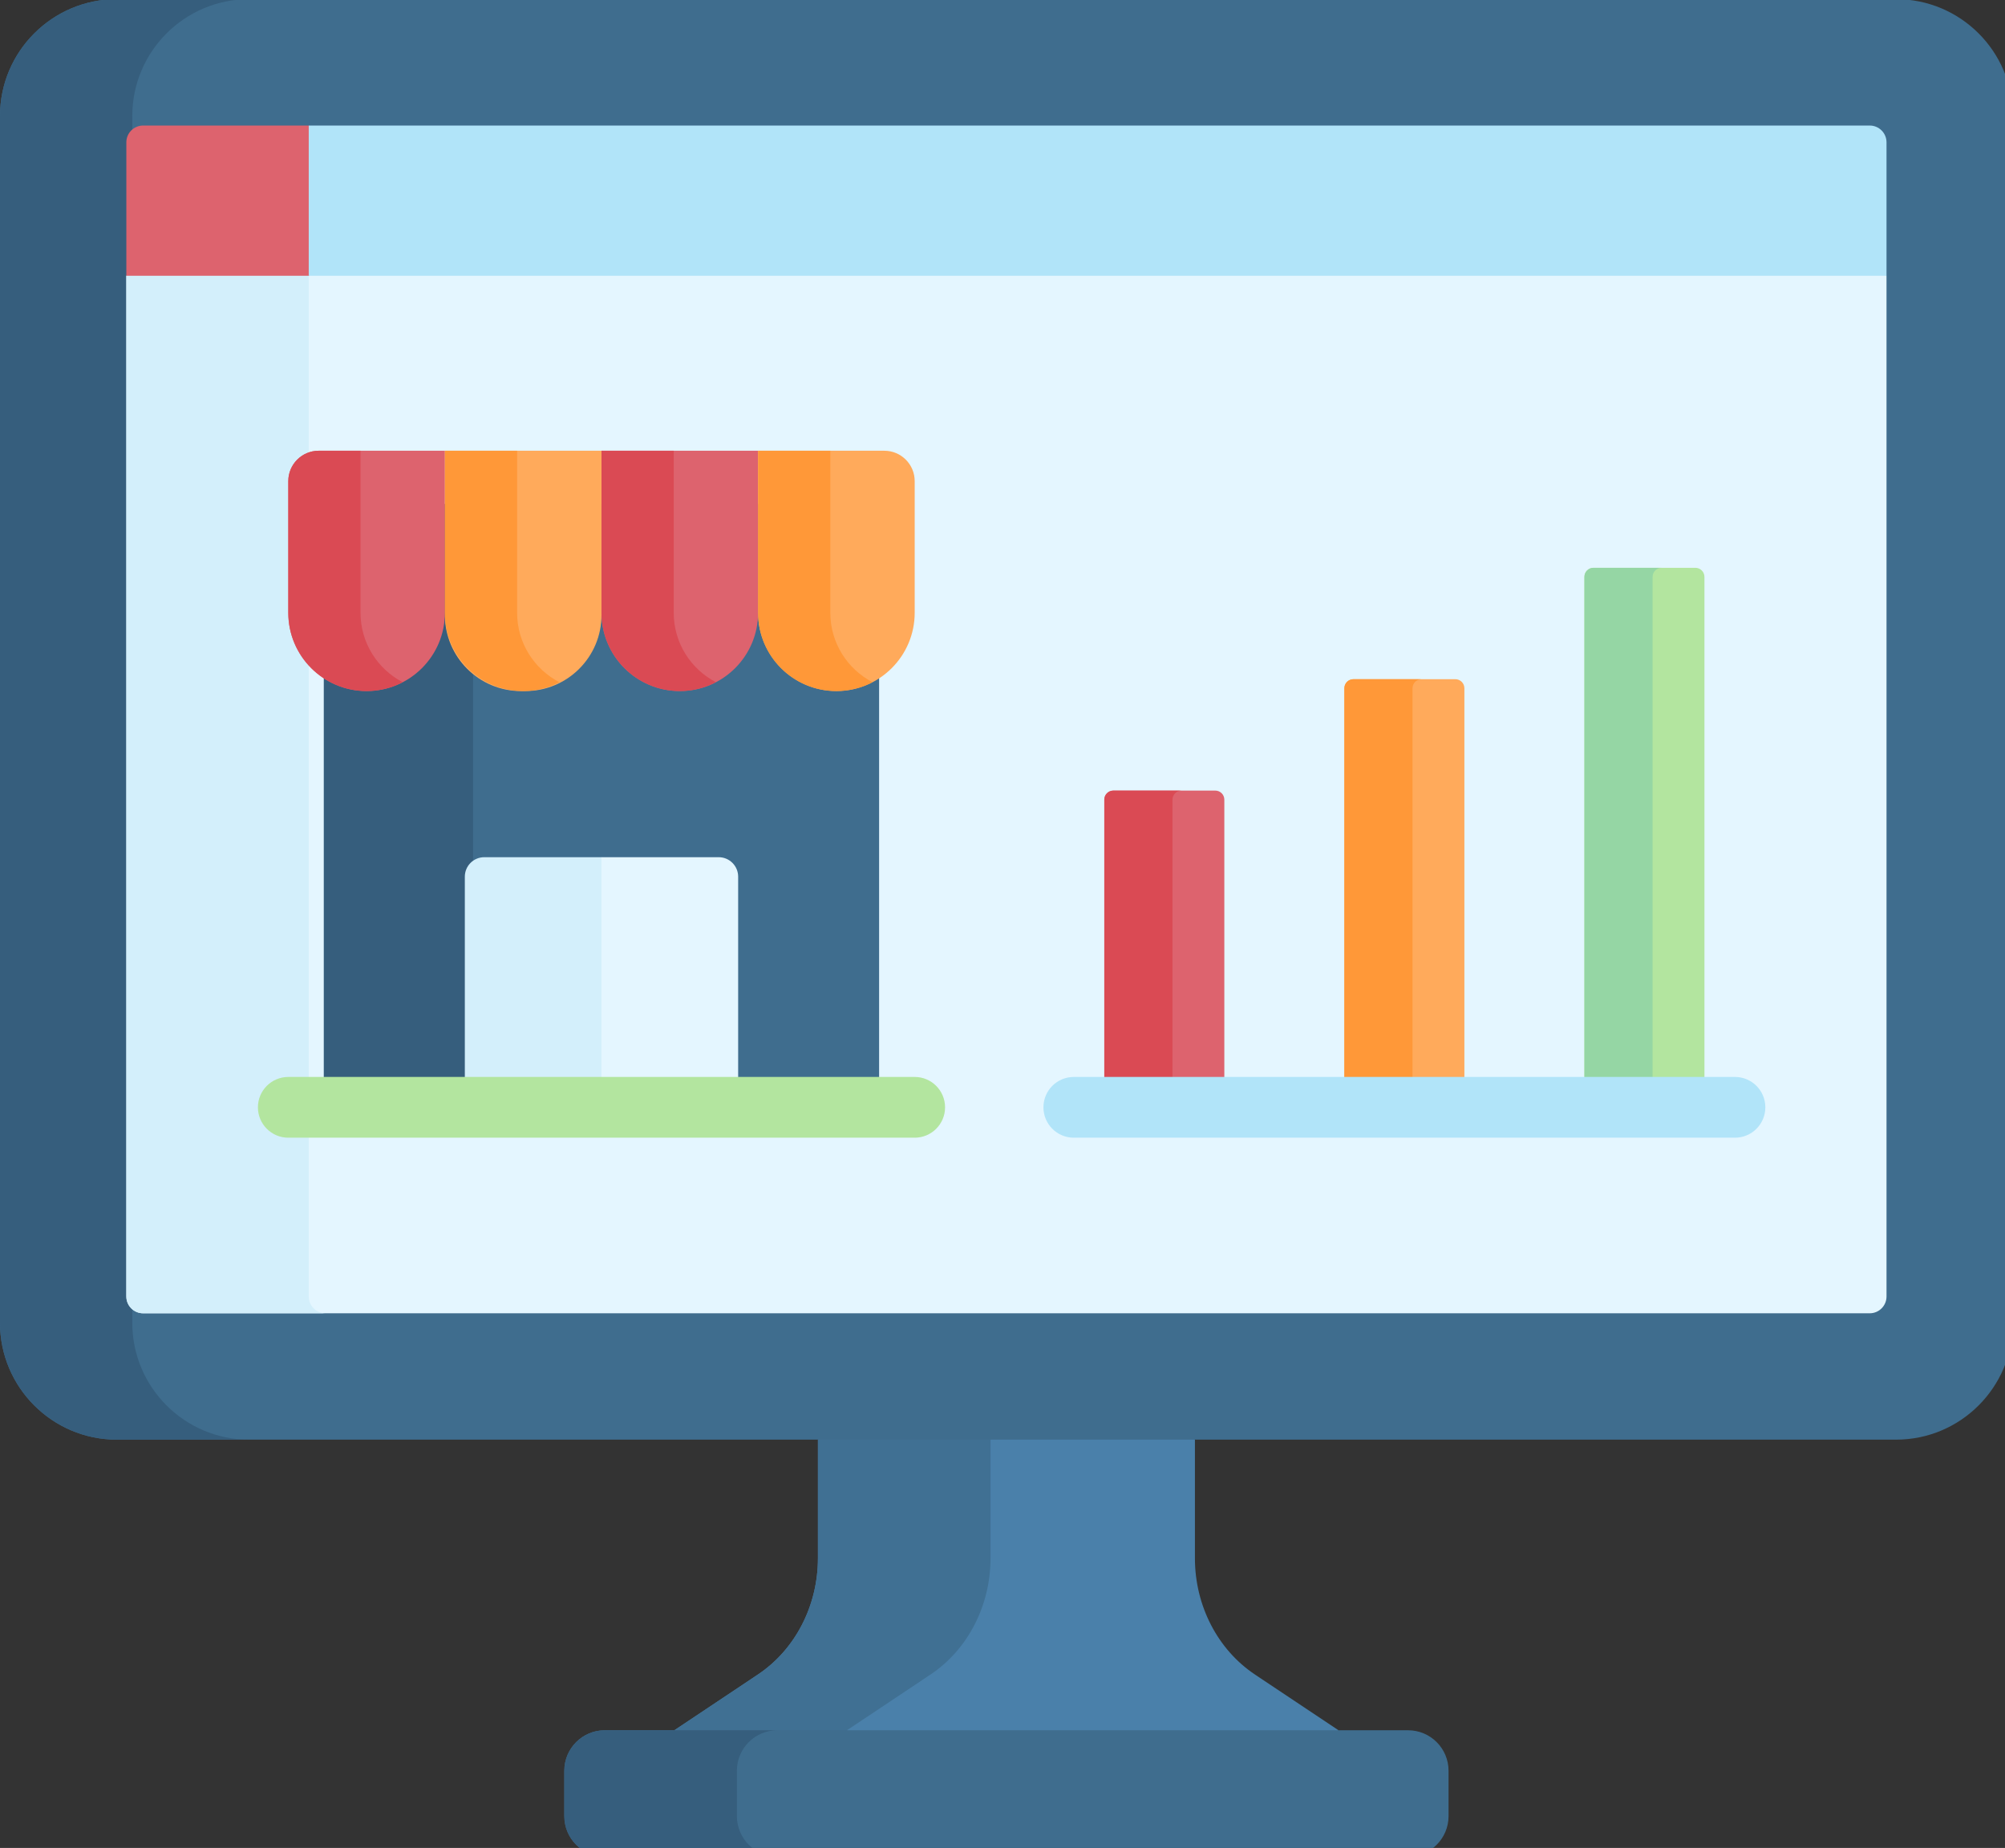 <svg width="510" height="470" xmlns="http://www.w3.org/2000/svg">

 <rect width="100%" height="100%" fill="#333333" stroke="none"/>

 <g>
  <title>background</title>
  <rect fill="none" id="canvas_background" height="472" width="512" y="-1" x="-1"/>
 </g>
 <g>
  <title>Layer 1</title>
  <g id="svg_1">
   <g id="svg_2">
    <path id="svg_3" fill="#4a80aa" d="m319.209,425.891c-9.486,-6.328 -15.263,-17.521 -15.263,-29.575l0,-30.161l-4.379,-4.181l-82.929,0l-8.585,4.181l0,30.161c0,12.054 -5.776,23.247 -15.263,29.575l-21.257,14.18l4.414,4.06l160.964,0l3.556,-4.06l-21.258,-14.18z"/>
    <path id="svg_4" fill="#407093" d="m236.69,425.891c9.487,-6.328 15.263,-17.521 15.263,-29.575l0,-30.161l8.585,-4.181l-43.9,0l-8.585,4.181l0,30.161c0,12.054 -5.776,23.247 -15.263,29.575l-21.257,14.18l4.414,4.06l43.9,0l-4.414,-4.06l21.257,-14.18z"/>
    <g id="svg_5">
     <path id="svg_6" fill="#3f6d8e" d="m482.31,-0.209l-452.621,0c-16.371,0 -29.689,13.318 -29.689,29.689l0,306.986c0,16.371 13.318,29.689 29.689,29.689l452.621,0c16.371,0 29.689,-13.318 29.689,-29.689l0,-306.986c0,-16.371 -13.318,-29.689 -29.689,-29.689z"/>
    </g>
    <path id="svg_7" fill="#365e7d" d="m33.652,336.466l0,-306.986c0,-16.371 13.318,-29.689 29.689,-29.689l-33.652,0c-16.371,0 -29.689,13.318 -29.689,29.689l0,306.986c0,16.371 13.318,29.689 29.689,29.689l33.652,0c-16.371,0 -29.689,-13.318 -29.689,-29.689z"/>
    <path id="svg_8" fill="#e4f6ff" d="m475.211,65.8l-435.762,0l-7.312,4.336l0,259.61c0,2.36 1.912,4.272 4.272,4.272l439.181,0c2.359,0 4.272,-1.912 4.272,-4.272c0,-134.752 0,-123.787 0,-259.61l-4.651,-4.336z"/>
    <path id="svg_9" fill="#d3effb" d="m78.531,329.746l0,-263.946l-39.082,0l-7.312,4.336l0,259.61c0,2.36 1.912,4.272 4.272,4.272l46.394,0c-2.36,0 -4.272,-1.912 -4.272,-4.272z"/>
    <path id="svg_10" fill="#3f6d8e" d="m358.159,440.071l-204.319,0c-5.689,0 -10.301,4.612 -10.301,10.301l0,11.535c0,5.69 4.612,10.301 10.301,10.301l204.319,0c5.689,0 10.301,-4.612 10.301,-10.301l0,-11.535c0,-5.69 -4.612,-10.301 -10.301,-10.301z"/>
    <path id="svg_11" fill="#365e7d" d="m187.439,461.907l0,-11.535c0,-5.69 4.612,-10.301 10.301,-10.301l-43.9,0c-5.689,0 -10.301,4.612 -10.301,10.301l0,11.535c0,5.69 4.612,10.301 10.301,10.301l43.9,0c-5.689,0 -10.301,-4.612 -10.301,-10.301z"/>
    <path id="svg_12" fill="#dd636e" d="m78.531,31.928l-42.122,0c-2.359,0 -4.272,1.912 -4.272,4.272l0,33.936l46.394,0l1.867,-1.502l0,-34.125l-1.867,-2.581z"/>
    <path id="svg_13" fill="#b1e4f9" d="m475.59,31.928l-397.059,0l0,38.208l401.331,0c0,-17.883 0,-30.339 0,-33.936c0,-2.36 -1.913,-4.272 -4.272,-4.272z"/>
   </g>
   <path id="svg_14" fill="#dd636e" d="m311.425,281.634l0,-78.254c0,-1.273 -1.032,-2.304 -2.304,-2.304l-25.922,0c-1.273,0 -2.304,1.032 -2.304,2.304l0,78.254l30.53,0z"/>
   <path id="svg_15" fill="#ffaa5b" d="m372.487,281.634l0,-106.585c0,-1.273 -1.032,-2.304 -2.304,-2.304l-25.923,0c-1.273,0 -2.304,1.032 -2.304,2.304l0,106.586l30.531,0l0,-0.001z"/>
   <path id="svg_16" fill="#b3e59f" d="m433.549,281.634l0,-134.917c0,-1.273 -1.032,-2.304 -2.304,-2.304l-25.922,0c-1.273,0 -2.304,1.032 -2.304,2.304l0,134.918l30.53,0l0,-0.001z"/>
   <path id="svg_17" fill="#da4a54" d="m300.54,201.076l-17.341,0c-1.273,0 -2.304,1.032 -2.304,2.304l0,78.254l17.341,0l0,-78.254c0,-1.272 1.031,-2.304 2.304,-2.304z"/>
   <path id="svg_18" fill="#ff9838" d="m361.602,172.744l-17.341,0c-1.273,0 -2.304,1.032 -2.304,2.304l0,106.586l17.341,0l0,-106.585c-0.001,-1.273 1.031,-2.305 2.304,-2.305z"/>
   <path id="svg_19" fill="#95d6a4" d="m422.664,144.412l-17.341,0c-1.273,0 -2.304,1.032 -2.304,2.304l0,134.918l17.341,0l0,-134.917c-0.001,-1.273 1.031,-2.305 2.304,-2.305z"/>
   <g id="svg_20">
    <path id="svg_21" fill="#b1e4f9" d="m441.313,289.36l-168.176,0c-4.267,0 -7.726,-3.459 -7.726,-7.726c0,-4.268 3.459,-7.726 7.726,-7.726l168.176,0c4.267,0 7.726,3.459 7.726,7.726s-3.459,7.726 -7.726,7.726z"/>
   </g>
   <g id="svg_22">
    <path id="svg_23" fill="#3f6d8e" d="m82.384,128.208l141.229,0l0,153.426l-141.229,0l0,-153.426z"/>
    <path id="svg_24" fill="#365e7d" d="m82.384,128.208l37.949,0l0,153.426l-37.949,0l0,-153.426z"/>
    <path id="svg_25" fill="#d3effb" d="m152.998,218.017l-29.808,0c-2.736,0 -4.954,2.218 -4.954,4.954l0,58.663l34.763,0l1.717,-2.506l0,-59.235l-1.718,-1.876z"/>
    <path id="svg_26" fill="#ffaa5b" d="m133.665,175.762l-1.167,0c-10.677,0 -19.333,-8.656 -19.333,-19.333l0,-41.79l39.833,0l0,41.79c0,10.677 -8.656,19.333 -19.333,19.333z"/>
    <path id="svg_27" fill="#dd636e" d="m152.998,114.638l0,41.207c0,11 8.917,19.917 19.917,19.917c11,0 19.917,-8.917 19.917,-19.917l0,-41.207l-39.834,0z"/>
    <path id="svg_28" fill="#dd636e" d="m73.332,122.371l0,33.474c0,11 8.917,19.917 19.917,19.917c10.999,0 19.917,-8.917 19.917,-19.917l0,-41.207l-32.102,0c-4.27,0 -7.732,3.462 -7.732,7.733z"/>
    <path id="svg_29" fill="#ffaa5b" d="m224.932,114.638l-32.101,0l0,41.207c0,11 8.917,19.917 19.917,19.917c10.999,0 19.917,-8.917 19.917,-19.917l0,-33.474c0,-4.271 -3.462,-7.733 -7.733,-7.733z"/>
    <path id="svg_30" fill="#ff9838" d="m131.536,155.845l0,-41.207l-18.371,0l0,41.207c0,11 8.917,19.917 19.917,19.917c3.316,0 6.436,-0.822 9.186,-2.256c-6.374,-3.321 -10.732,-9.977 -10.732,-17.661z"/>
    <path id="svg_31" fill="#da4a54" d="m171.37,155.845l0,-41.207l-18.372,0l0,41.207c0,10.999 8.917,19.917 19.917,19.917c3.316,0 6.436,-0.822 9.186,-2.256c-6.373,-3.321 -10.731,-9.977 -10.731,-17.661z"/>
    <path id="svg_32" fill="#da4a54" d="m91.703,155.845l0,-41.207l-10.639,0c-4.271,0 -7.733,3.462 -7.733,7.732l0,33.475c0,10.999 8.917,19.917 19.917,19.917c3.316,0 6.436,-0.822 9.186,-2.256c-6.373,-3.321 -10.731,-9.977 -10.731,-17.661z"/>
    <path id="svg_33" fill="#ff9838" d="m211.203,155.845l0,-41.207l-18.372,0l0,41.207c0,10.999 8.917,19.917 19.917,19.917c3.316,0 6.436,-0.822 9.186,-2.256c-6.373,-3.321 -10.731,-9.977 -10.731,-17.661z"/>
    <path id="svg_34" fill="#e4f6ff" d="m182.806,218.017l-29.808,0l0,63.617l34.762,0l0,-58.663c0,-2.736 -2.218,-4.954 -4.954,-4.954z"/>
    <g id="svg_35">
     <path id="svg_36" fill="#b3e59f" d="m232.665,289.36l-159.334,0c-4.267,0 -7.726,-3.459 -7.726,-7.726s3.459,-7.726 7.726,-7.726l159.334,0c4.267,0 7.726,3.459 7.726,7.726s-3.459,7.726 -7.726,7.726z"/>
    </g>
   </g>
  </g>
 </g>
</svg>